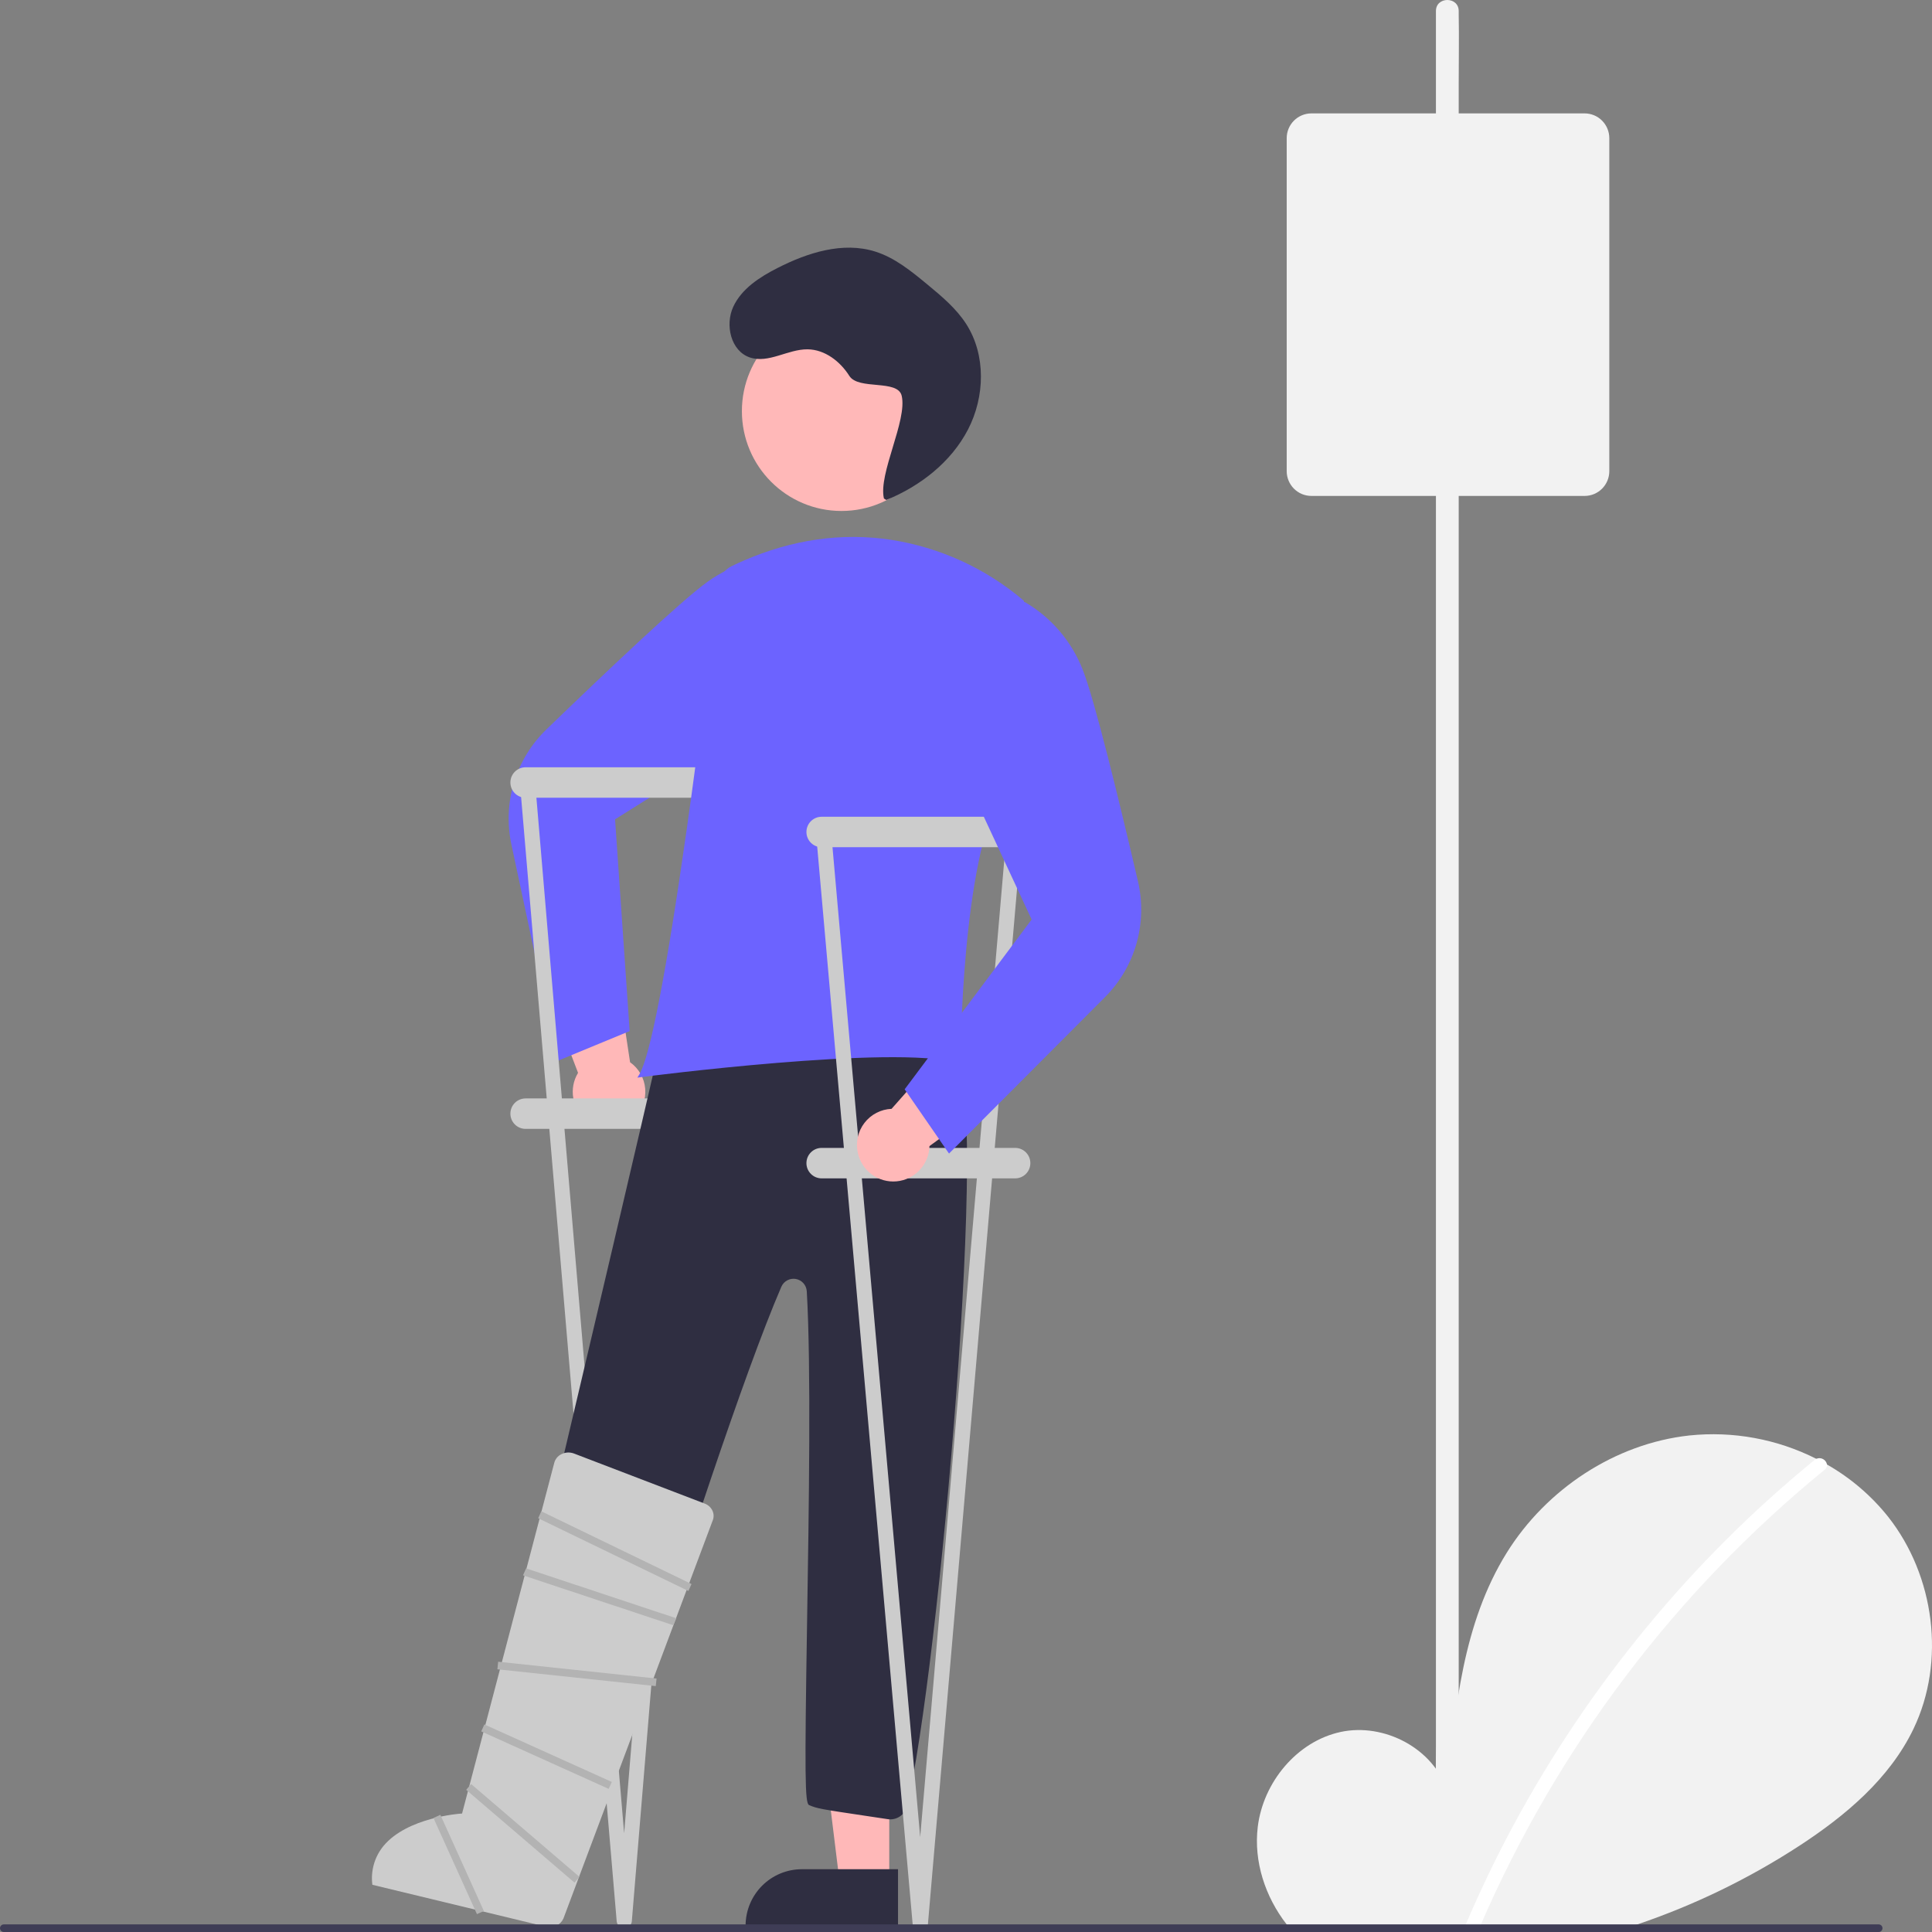 <svg width="196" height="196" viewBox="0 0 196 196" fill="none" xmlns="http://www.w3.org/2000/svg">
<rect x="0" y="0" width="196" height="196" fill="#808080" stroke="none"/>
<g clip-path="url(#clip0_3_231)">
<path d="M194.122 175.392C191.697 180.442 187.227 184.199 182.541 187.254C177.419 190.589 171.901 193.268 166.115 195.228C165.322 195.502 164.521 195.757 163.716 196H131.177C130.95 195.753 130.734 195.494 130.53 195.228C128.351 192.428 127.173 188.841 127.6 185.327C128.151 180.813 131.57 176.666 135.998 175.708C140.43 174.747 145.481 177.399 146.829 181.744C147.568 173.372 148.423 164.653 152.858 157.525C156.878 151.072 163.836 146.454 171.375 145.628C175.809 145.164 180.283 145.986 184.266 147.995C184.631 148.18 184.993 148.373 185.348 148.574C187.738 149.933 189.847 151.738 191.562 153.891C196.263 159.861 197.415 168.537 194.122 175.392Z" fill="#F2F2F2"/>
<path d="M185.109 149.103C169.977 161.462 158.02 177.279 150.24 195.228C150.129 195.483 150.017 195.741 149.909 196H148.377C148.485 195.741 148.592 195.483 148.704 195.228C150.186 191.752 151.823 188.339 153.621 185.014C157.447 177.944 161.949 171.263 167.062 165.066C172.173 158.861 177.881 153.176 184.104 148.095C184.153 148.055 184.208 148.021 184.266 147.995C184.374 147.947 184.491 147.925 184.609 147.93C184.727 147.935 184.842 147.966 184.946 148.022C185.05 148.078 185.14 148.156 185.21 148.252C185.279 148.347 185.326 148.457 185.348 148.574C185.359 148.675 185.342 148.778 185.3 148.871C185.258 148.964 185.192 149.044 185.109 149.103Z" fill="white"/>
<path d="M64.383 113.367C64.763 112.99 65.056 112.534 65.242 112.031C65.427 111.528 65.5 110.99 65.456 110.456C65.412 109.922 65.251 109.404 64.986 108.938C64.721 108.473 64.357 108.072 63.92 107.763L62.073 95.553L54.487 97.947L58.643 108.84C58.174 109.611 58.003 110.527 58.163 111.415C58.322 112.304 58.801 113.102 59.508 113.66C60.216 114.218 61.103 114.497 62.001 114.443C62.9 114.388 63.747 114.006 64.383 113.367H64.383Z" fill="#FFB8B8"/>
<path d="M56.569 107.623L51.889 85.706C51.434 83.607 51.523 81.425 52.148 79.371C52.774 77.316 53.915 75.456 55.463 73.971C61.453 68.182 69.151 60.886 71.81 58.999C74.305 57.215 77.325 56.321 80.387 56.46L80.451 56.467L84.476 60.282L75.708 74.758L62.397 83.122L63.878 104.603L56.569 107.623Z" fill="#6C63FF"/>
<path d="M72.956 77.84H53.319C52.469 77.84 51.779 78.531 51.779 79.385C51.779 80.238 52.469 80.929 53.319 80.929H72.956C73.807 80.929 74.496 80.238 74.496 79.385C74.496 78.531 73.807 77.84 72.956 77.84Z" fill="#CCCCCC"/>
<path d="M72.956 111.435H53.319C52.469 111.435 51.779 112.126 51.779 112.979C51.779 113.832 52.469 114.524 53.319 114.524H72.956C73.807 114.524 74.496 113.832 74.496 112.979C74.496 112.126 73.807 111.435 72.956 111.435Z" fill="#CCCCCC"/>
<path d="M63.33 195.614C63.138 195.614 62.952 195.542 62.81 195.411C62.669 195.281 62.58 195.102 62.563 194.91L52.746 79.453C52.728 79.249 52.792 79.046 52.923 78.889C53.054 78.732 53.242 78.633 53.445 78.615C53.649 78.597 53.851 78.661 54.008 78.792C54.164 78.924 54.263 79.112 54.281 79.316L63.319 185.989L72.101 79.318C72.11 79.217 72.138 79.119 72.185 79.029C72.231 78.939 72.295 78.859 72.373 78.794C72.45 78.728 72.539 78.679 72.636 78.648C72.732 78.618 72.834 78.606 72.934 78.615C73.035 78.624 73.133 78.652 73.223 78.699C73.313 78.746 73.392 78.81 73.458 78.887C73.523 78.965 73.572 79.055 73.603 79.151C73.633 79.248 73.644 79.35 73.636 79.451L64.098 194.908C64.081 195.1 63.993 195.28 63.851 195.41C63.709 195.541 63.524 195.614 63.331 195.614H63.33Z" fill="#CCCCCC"/>
<path d="M85.368 51.838C90.947 51.838 95.47 47.302 95.47 41.706C95.47 36.111 90.947 31.574 85.368 31.574C79.788 31.574 75.265 36.111 75.265 41.706C75.265 47.302 79.788 51.838 85.368 51.838Z" fill="#FFB8B8"/>
<path d="M55.258 190.983L50.454 189.448L54.074 170.131L61.166 172.397L55.258 190.983Z" fill="#FFB8B8"/>
<path d="M54.991 195.257L39.524 190.313L39.652 189.91C40.144 188.369 41.225 187.086 42.659 186.343C44.093 185.6 45.762 185.458 47.3 185.948L56.968 189.038L54.991 195.257Z" fill="#2F2E41"/>
<path d="M90.215 190.883H85.173L82.773 171.376H90.215V190.883Z" fill="#FFB8B8"/>
<path d="M75.64 195.386H91.104V189.631H81.342C79.83 189.633 78.38 190.236 77.312 191.308C76.243 192.38 75.641 193.834 75.64 195.35V195.386Z" fill="#2F2E41"/>
<path d="M90.068 184.553L88.366 184.298C83.204 183.527 82.895 183.481 82.075 183.12C81.657 182.935 81.627 180.149 81.879 164.486C82.063 152.989 82.292 138.68 81.847 130.999C81.828 130.696 81.709 130.407 81.507 130.181C81.305 129.954 81.034 129.803 80.736 129.75C80.437 129.697 80.13 129.747 79.864 129.891C79.597 130.034 79.386 130.264 79.266 130.543C75.425 139.438 68.981 159.345 64.716 172.518C63.233 177.1 62.062 180.72 61.32 182.889C61.177 183.299 60.887 183.641 60.505 183.848C60.124 184.055 59.68 184.112 59.259 184.008C55.75 183.128 55.984 182.754 50.986 181.458C50.554 181.347 50.181 181.073 49.946 180.693C49.71 180.313 49.63 179.856 49.723 179.418C50.627 175.143 67.171 105.819 68.437 99.23C68.48 99.004 68.567 98.789 68.693 98.597C68.819 98.406 68.981 98.241 69.171 98.113C69.361 97.985 69.575 97.895 69.799 97.85C70.024 97.805 70.255 97.805 70.479 97.85C74.204 98.603 76.47 99.401 80.151 100.174C84.123 101.007 88.23 101.868 92.236 102.673C92.635 102.753 92.992 102.973 93.244 103.292C94.236 104.548 95.706 105.253 97.262 105.999C98.311 106.502 95.933 106.457 96.847 107.182C100.547 110.12 95.226 169.771 92.011 183.244C91.908 183.665 91.652 184.033 91.292 184.276C90.933 184.518 90.496 184.617 90.068 184.553V184.553Z" fill="#2F2E41"/>
<path d="M89.674 50.572C89.084 48.062 92.066 42.661 91.476 40.151C91.076 38.451 87.091 39.607 86.161 38.13C85.231 36.654 83.673 35.458 81.931 35.438C79.93 35.416 77.961 36.905 76.065 36.261C74.148 35.611 73.535 32.978 74.383 31.135C75.23 29.292 77.056 28.117 78.86 27.197C81.931 25.63 85.508 24.486 88.795 25.522C90.782 26.149 92.444 27.507 94.052 28.836C95.518 30.047 97.008 31.285 98.033 32.888C100.04 36.029 99.919 40.262 98.204 43.572C96.488 46.883 93.363 49.312 89.918 50.723" fill="#2F2E41"/>
<path d="M64.867 108.983C65.957 107.156 67.613 98.596 69.654 84.229C71.044 74.422 72.255 64.457 72.856 59.366C72.903 58.954 73.053 58.561 73.293 58.223C73.532 57.885 73.854 57.614 74.227 57.435C74.616 57.246 75.004 57.068 75.389 56.899C80.365 54.728 85.408 54.009 90.376 54.761C95.338 55.525 99.991 57.652 103.821 60.905L103.867 60.948L103.878 61.009C103.9 61.122 105.987 72.4 101.712 80.019C97.497 87.537 97.448 107.445 97.448 107.645V107.901L97.202 107.831C90.644 105.952 65.312 109.24 65.057 109.273L64.662 109.325L64.867 108.983Z" fill="#6C63FF"/>
<path d="M102.989 82.86H83.352C82.501 82.86 81.812 83.551 81.812 84.404C81.812 85.257 82.501 85.949 83.352 85.949H102.989C103.839 85.949 104.529 85.257 104.529 84.404C104.529 83.551 103.839 82.86 102.989 82.86Z" fill="#CCCCCC"/>
<path d="M102.989 116.454H83.352C82.501 116.454 81.812 117.146 81.812 117.999C81.812 118.852 82.501 119.544 83.352 119.544H102.989C103.839 119.544 104.529 118.852 104.529 117.999C104.529 117.146 103.839 116.454 102.989 116.454Z" fill="#CCCCCC"/>
<path d="M93.363 196C93.171 196 92.985 195.928 92.843 195.797C92.701 195.667 92.613 195.488 92.596 195.296L82.779 84.473C82.77 84.372 82.781 84.27 82.811 84.173C82.842 84.076 82.891 83.987 82.956 83.909C83.02 83.831 83.1 83.767 83.19 83.72C83.279 83.673 83.377 83.644 83.478 83.635C83.579 83.626 83.68 83.637 83.777 83.668C83.873 83.698 83.963 83.747 84.04 83.812C84.118 83.877 84.182 83.957 84.229 84.047C84.276 84.137 84.304 84.235 84.313 84.336L93.352 186.375L102.134 84.338C102.151 84.134 102.249 83.945 102.405 83.813C102.562 83.682 102.764 83.617 102.967 83.635C103.171 83.653 103.359 83.751 103.49 83.907C103.622 84.064 103.686 84.267 103.668 84.471L94.13 195.294C94.114 195.487 94.026 195.666 93.884 195.796C93.742 195.927 93.557 196 93.364 196H93.363Z" fill="#CCCCCC"/>
<path d="M87.023 116.944C86.908 116.42 86.909 115.877 87.026 115.354C87.142 114.831 87.372 114.34 87.699 113.916C88.025 113.491 88.441 113.144 88.916 112.898C89.391 112.651 89.914 112.513 90.448 112.491L98.614 103.248L103.684 109.392L94.294 116.272C94.27 117.174 93.917 118.036 93.302 118.695C92.687 119.354 91.852 119.764 90.956 119.847C90.06 119.929 89.164 119.68 88.439 119.145C87.714 118.61 87.21 117.826 87.023 116.944V116.944Z" fill="#FFB8B8"/>
<path d="M91.777 110.51L104.659 93.284L98.016 79.009L98.499 62.078L103.945 61.069L104.002 61.098C106.648 62.65 108.699 65.046 109.827 67.903C111.037 70.937 113.546 81.257 115.438 89.38C115.932 91.471 115.883 93.654 115.295 95.72C114.707 97.786 113.6 99.666 112.079 101.18L96.277 117.028L91.777 110.51Z" fill="#6C63FF"/>
<path d="M37.776 191.21L55.4 195.466C55.742 195.556 56.105 195.524 56.425 195.374C56.746 195.224 57.004 194.966 57.154 194.645L72.293 154.276C72.36 154.121 72.395 153.954 72.395 153.785C72.395 153.616 72.361 153.449 72.294 153.293C72.218 153.119 72.107 152.962 71.969 152.832C71.83 152.701 71.666 152.601 71.488 152.536L58.237 147.461C58.028 147.381 57.804 147.346 57.58 147.358C57.356 147.37 57.137 147.43 56.938 147.533C56.765 147.619 56.612 147.741 56.49 147.891C56.367 148.041 56.279 148.215 56.229 148.403L56.229 148.405L46.876 183.983L46.737 183.992C46.684 183.995 41.322 184.361 38.911 187.264C38.461 187.808 38.128 188.439 37.933 189.118C37.737 189.797 37.684 190.509 37.776 191.21Z" fill="#CCCCCC"/>
<path d="M190.977 195.614C190.977 195.665 190.967 195.715 190.948 195.762C190.929 195.809 190.9 195.851 190.864 195.887C190.829 195.923 190.786 195.952 190.739 195.971C190.693 195.99 190.642 196 190.592 196H0.385C0.283 196 0.185 195.959 0.113 195.887C0.041 195.814 0 195.716 0 195.614C0 195.511 0.041 195.413 0.113 195.341C0.185 195.268 0.283 195.228 0.385 195.228H190.592C190.642 195.228 190.693 195.237 190.739 195.257C190.786 195.276 190.829 195.305 190.864 195.34C190.9 195.376 190.929 195.419 190.948 195.466C190.967 195.513 190.977 195.563 190.977 195.614Z" fill="#3F3D56"/>
<path d="M50.54 168.58L50.459 169.349L66.527 171.055L66.608 170.287L50.54 168.58Z" fill="#B3B3B3"/>
<path d="M49.139 174.943L48.823 175.647L61.753 181.482L62.069 180.777L49.139 174.943Z" fill="#B3B3B3"/>
<path d="M68.299 164.878L53.058 159.815L53.374 159.111L68.615 164.173L68.299 164.878Z" fill="#B3B3B3"/>
<path d="M69.839 161.402L54.598 154.023L54.914 153.319L70.155 160.698L69.839 161.402Z" fill="#B3B3B3"/>
<path d="M47.795 180.99L47.295 181.577L58.283 190.991L58.783 190.404L47.795 180.99Z" fill="#B3B3B3"/>
<path d="M44.675 184.111L43.974 184.43L48.386 194.187L49.087 193.868L44.675 184.111Z" fill="#B3B3B3"/>
<path d="M147.984 184.572V8.566C147.984 6.189 148.029 3.807 147.984 1.431C147.982 1.327 147.984 1.223 147.984 1.119C147.984 -0.372 145.674 -0.374 145.674 1.119V177.125C145.674 179.502 145.629 181.883 145.674 184.26C145.676 184.364 145.674 184.468 145.674 184.572C145.674 186.063 147.984 186.065 147.984 184.572V184.572Z" fill="#F2F2F2"/>
<path d="M160.761 50.311H133.038C132.375 50.31 131.738 50.046 131.269 49.575C130.8 49.105 130.536 48.467 130.535 47.801V14.014C130.536 13.348 130.8 12.71 131.269 12.24C131.738 11.769 132.375 11.505 133.038 11.504H160.761C161.424 11.505 162.06 11.769 162.529 12.24C162.999 12.71 163.262 13.348 163.263 14.014V47.801C163.262 48.467 162.999 49.105 162.529 49.575C162.06 50.046 161.424 50.31 160.761 50.311Z" fill="#F2F2F2"/>
</g>
<defs>
<clipPath id="clip0_3_231">
<rect width="196" height="196" fill="white"/>
</clipPath>
</defs>
</svg>
